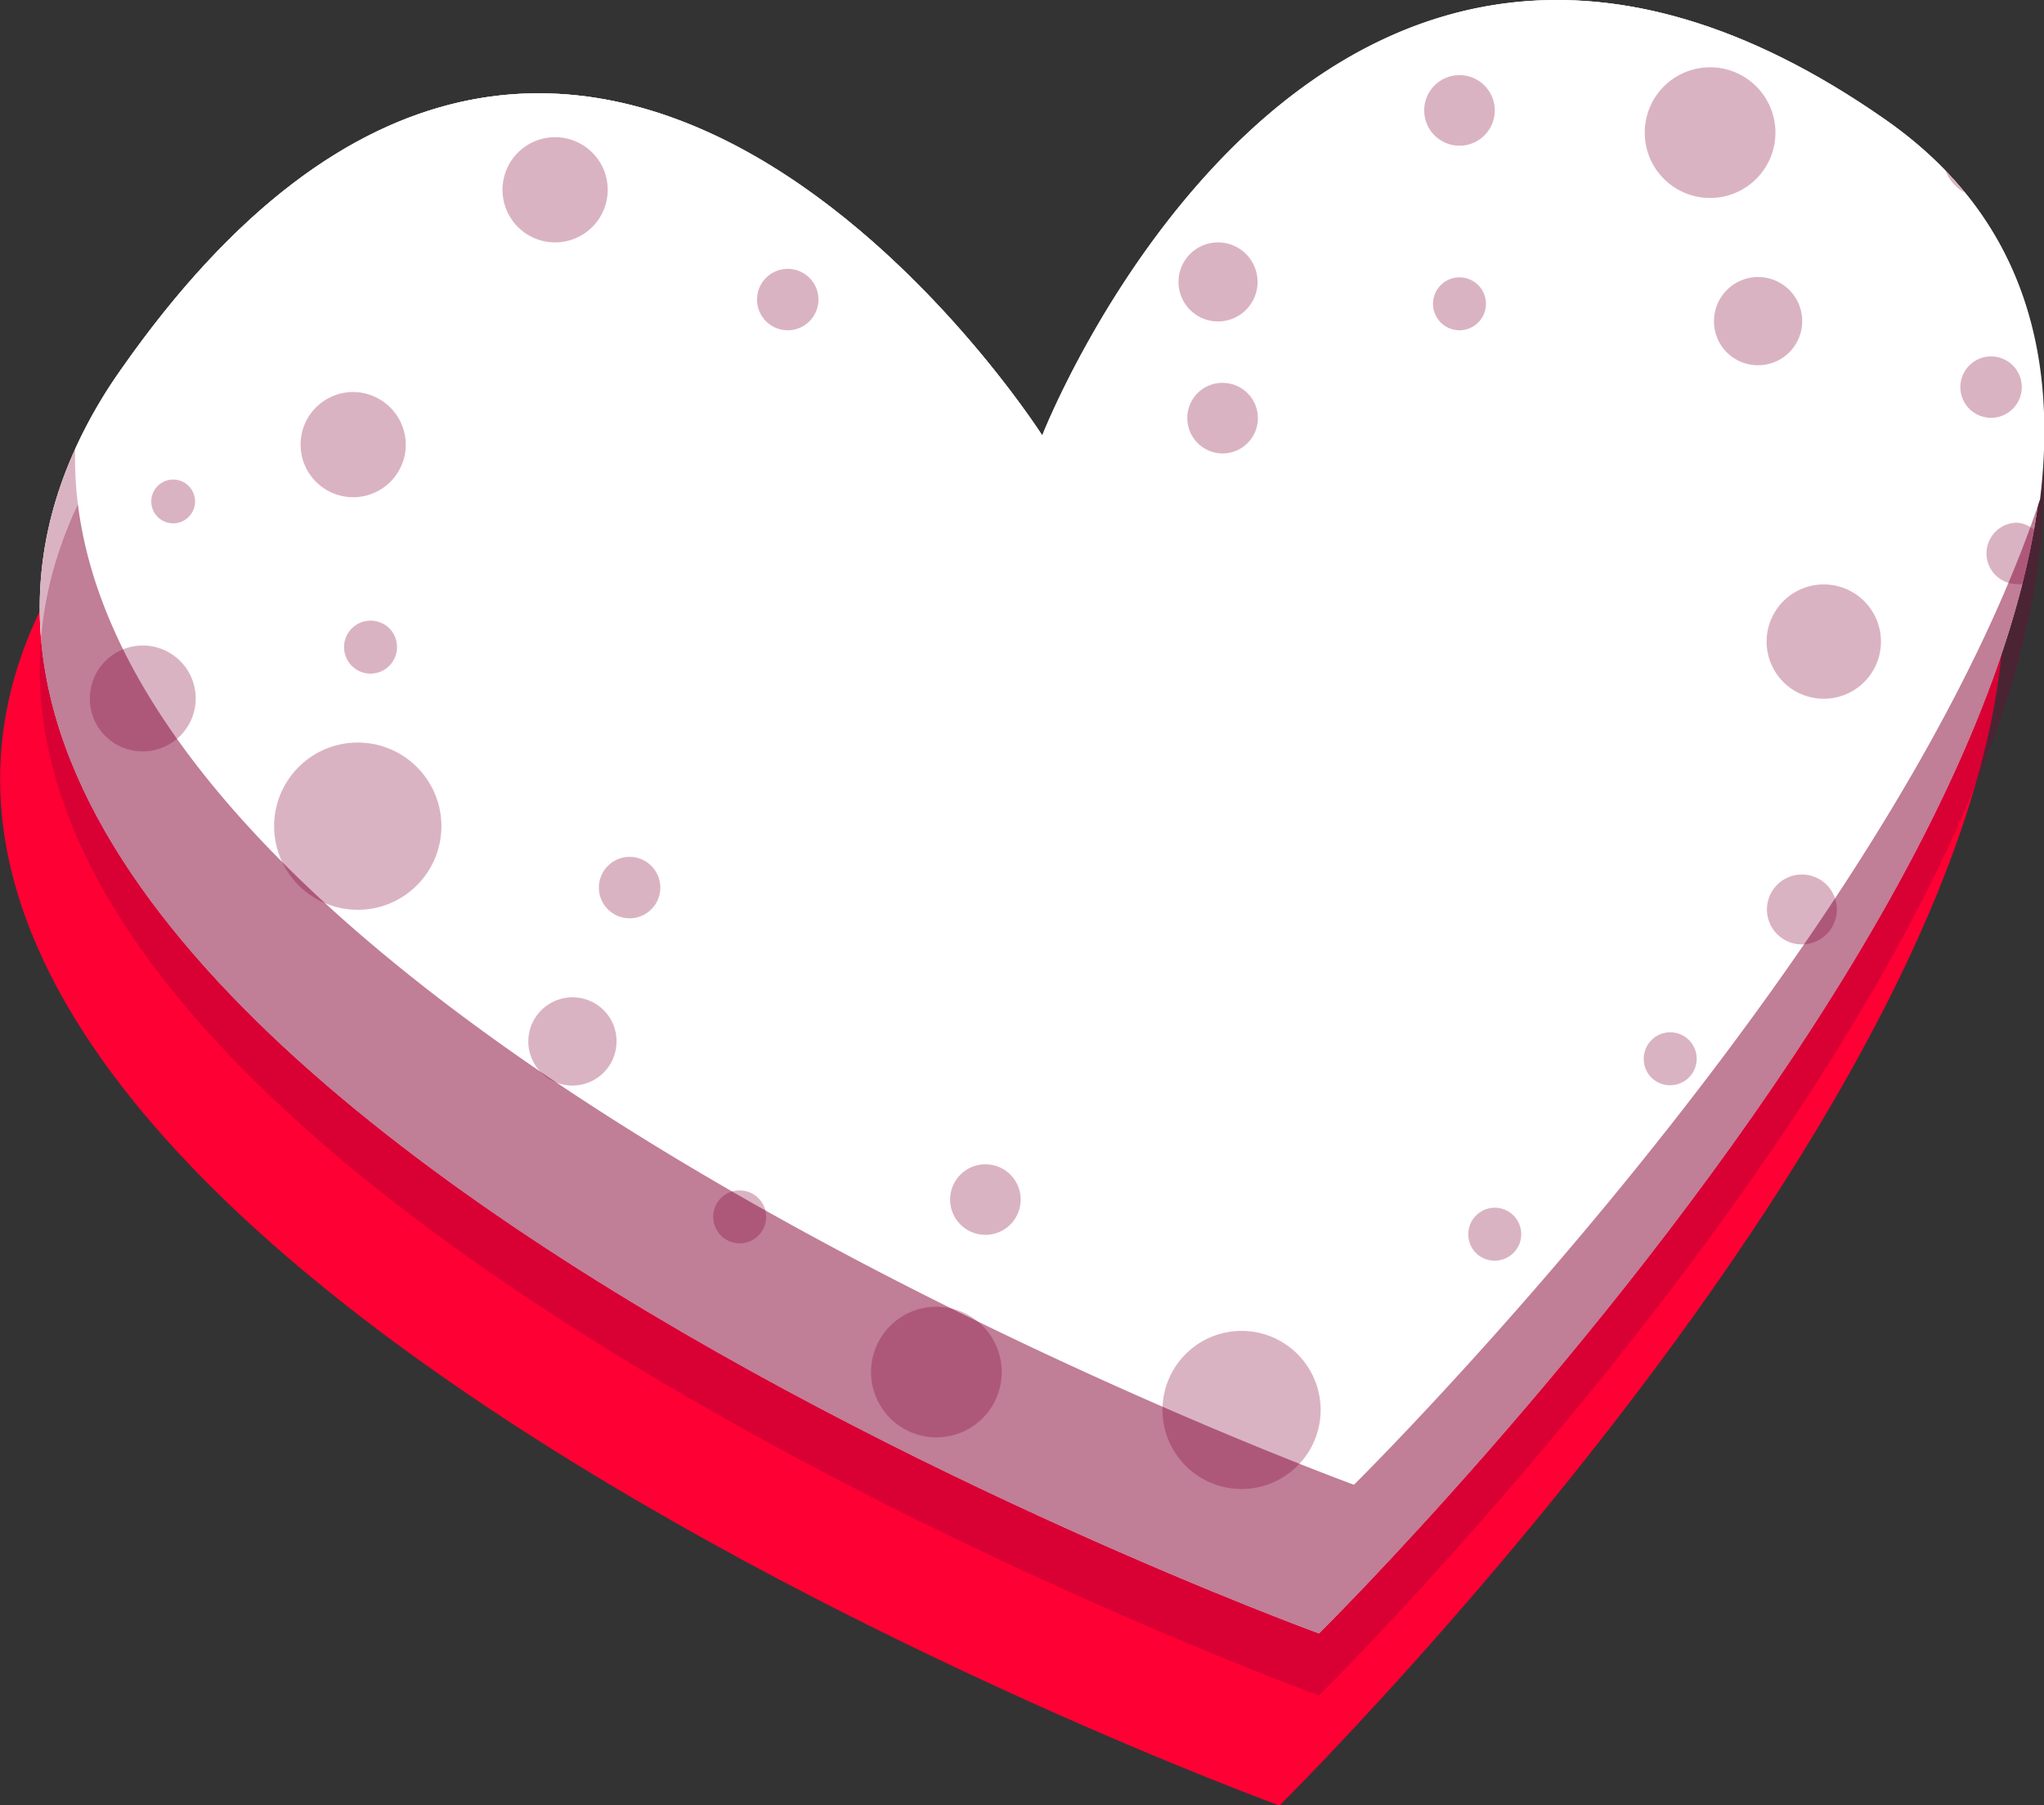 <svg xmlns="http://www.w3.org/2000/svg" xmlns:xlink="http://www.w3.org/1999/xlink" viewBox="0 0 62.56 55.26"><rect x="0" y="0" width="62.56" height="55.26" fill="#333333" stroke="none"/><defs><style>.a{isolation:isolate;}.b{fill:url(#a);}.c{fill:#fff;}.d,.f{fill:#840034;}.d,.e{opacity:0.3;mix-blend-mode:multiply;}</style><linearGradient id="a" y1="30.25" x2="61.35" y2="30.25" gradientUnits="userSpaceOnUse"><stop offset="0.16" stop-color="#fe0034"/><stop offset="1" stop-color="#fe0034"/></linearGradient></defs><title>Asset 13</title><g class="a"><path class="b" d="M30.69,18.57s-14.1-22.17-28.21-2,36.68,38.7,36.68,38.7S73.83,21,56.49,8.9,30.69,18.57,30.69,18.57Z"/><path class="c" d="M31.9,13.33s-14.11-22.17-28.21-2S40.37,50,40.37,50,75,15.75,57.7,3.66,31.9,13.33,31.9,13.33Z"/><path class="c" d="M31.9,13.33s-14.11-22.17-28.21-2S40.37,50,40.37,50,75,15.75,57.7,3.66,31.9,13.33,31.9,13.33Z"/><path class="d" d="M31.9,15.21S17.79-7,3.69,13.2,40.37,51.9,40.37,51.9,75,17.63,57.7,5.54,31.9,15.21,31.9,15.21Z"/><path class="d" d="M31.9,13.33s-14.11-22.17-28.21-2S40.37,50,40.37,50,75,15.75,57.7,3.66,31.9,13.33,31.9,13.33Z"/><path class="c" d="M57.7,3.66c-17.33-12.1-25.8,9.67-25.8,9.67s-14.11-22.17-28.21-2A14.35,14.35,0,0,0,2.3,13.75C1.88,31,41.44,45.45,41.44,45.45s16.32-16.13,21-30.17C63,10.66,61.82,6.53,57.7,3.66Z"/><g class="e"><path class="f" d="M10.81,12a1.61,1.61,0,1,0,1.61,1.61A1.62,1.62,0,0,0,10.81,12Z"/><path class="f" d="M15.38,5.81A1.61,1.61,0,1,0,17,4.2,1.61,1.61,0,0,0,15.38,5.81Z"/><path class="f" d="M11.34,19a.81.81,0,1,0,.81.8A.8.8,0,0,0,11.34,19Z"/><path class="f" d="M38,40.74a2.42,2.42,0,1,0,2.42,2.42A2.42,2.42,0,0,0,38,40.74Z"/><path class="f" d="M10.94,27.85a2.56,2.56,0,1,0-2.55-2.56A2.56,2.56,0,0,0,10.94,27.85Z"/><path class="f" d="M17.53,30.53a1.35,1.35,0,1,0,1.34,1.35A1.34,1.34,0,0,0,17.53,30.53Z"/><path class="f" d="M24.11,10.11a.94.94,0,1,0-.94-.94A.94.94,0,0,0,24.11,10.11Z"/><path class="f" d="M36.34,12.79a1.08,1.08,0,1,0,1.07-1.07A1.07,1.07,0,0,0,36.34,12.79Z"/><path class="f" d="M29.08,36.71a1.08,1.08,0,1,0,1.08-1.07A1.08,1.08,0,0,0,29.08,36.71Z"/><path class="f" d="M26.66,42a2,2,0,1,0,2-2A2,2,0,0,0,26.66,42Z"/><path class="f" d="M20.21,27.17a.94.94,0,1,0-.94.94A.94.94,0,0,0,20.21,27.17Z"/><path class="f" d="M21.83,37.25a.81.81,0,1,0,.8-.81A.8.8,0,0,0,21.83,37.25Z"/><path class="f" d="M37.28,7.42a1.21,1.21,0,1,0,1.21,1.21A1.21,1.21,0,0,0,37.28,7.42Z"/><path class="f" d="M61.74,16a.94.94,0,1,0,0,1.88.58.58,0,0,0,.18,0c.14-.55.25-1.11.35-1.65A.9.9,0,0,0,61.74,16Z"/><path class="f" d="M60.14,5.9c-.18-.23-.38-.45-.59-.67A1.29,1.29,0,0,0,60.14,5.9Z"/><path class="f" d="M60,11.85a.94.94,0,1,0,.94-.94A.94.94,0,0,0,60,11.85Z"/><path class="f" d="M51.12,33.22a.81.81,0,1,0-.81-.81A.8.8,0,0,0,51.12,33.22Z"/><path class="f" d="M4.63,15.35a.67.67,0,1,0,.67-.67A.67.67,0,0,0,4.63,15.35Z"/><path class="f" d="M4.36,23a1.62,1.62,0,1,0-1.61-1.62A1.61,1.61,0,0,0,4.36,23Z"/><path class="f" d="M44.67,4.46a1.08,1.08,0,1,0-1.08-1.07A1.08,1.08,0,0,0,44.67,4.46Z"/><path class="f" d="M53.81,11.18a1.35,1.35,0,1,0-1.35-1.34A1.34,1.34,0,0,0,53.81,11.18Z"/><path class="f" d="M54.08,27.85a1.07,1.07,0,1,0,1.07-1.08A1.07,1.07,0,0,0,54.08,27.85Z"/><path class="f" d="M45.48,9.3a.81.81,0,1,0-1.62,0,.81.81,0,0,0,1.62,0Z"/><path class="f" d="M45.75,38.59a.81.81,0,1,0-.81-.8A.8.8,0,0,0,45.75,38.59Z"/><path class="f" d="M57.57,19.65a1.75,1.75,0,1,0-1.75,1.74A1.75,1.75,0,0,0,57.57,19.65Z"/><path class="f" d="M54.34,4.06a2,2,0,1,0-2,2A2,2,0,0,0,54.34,4.06Z"/></g></g></svg>